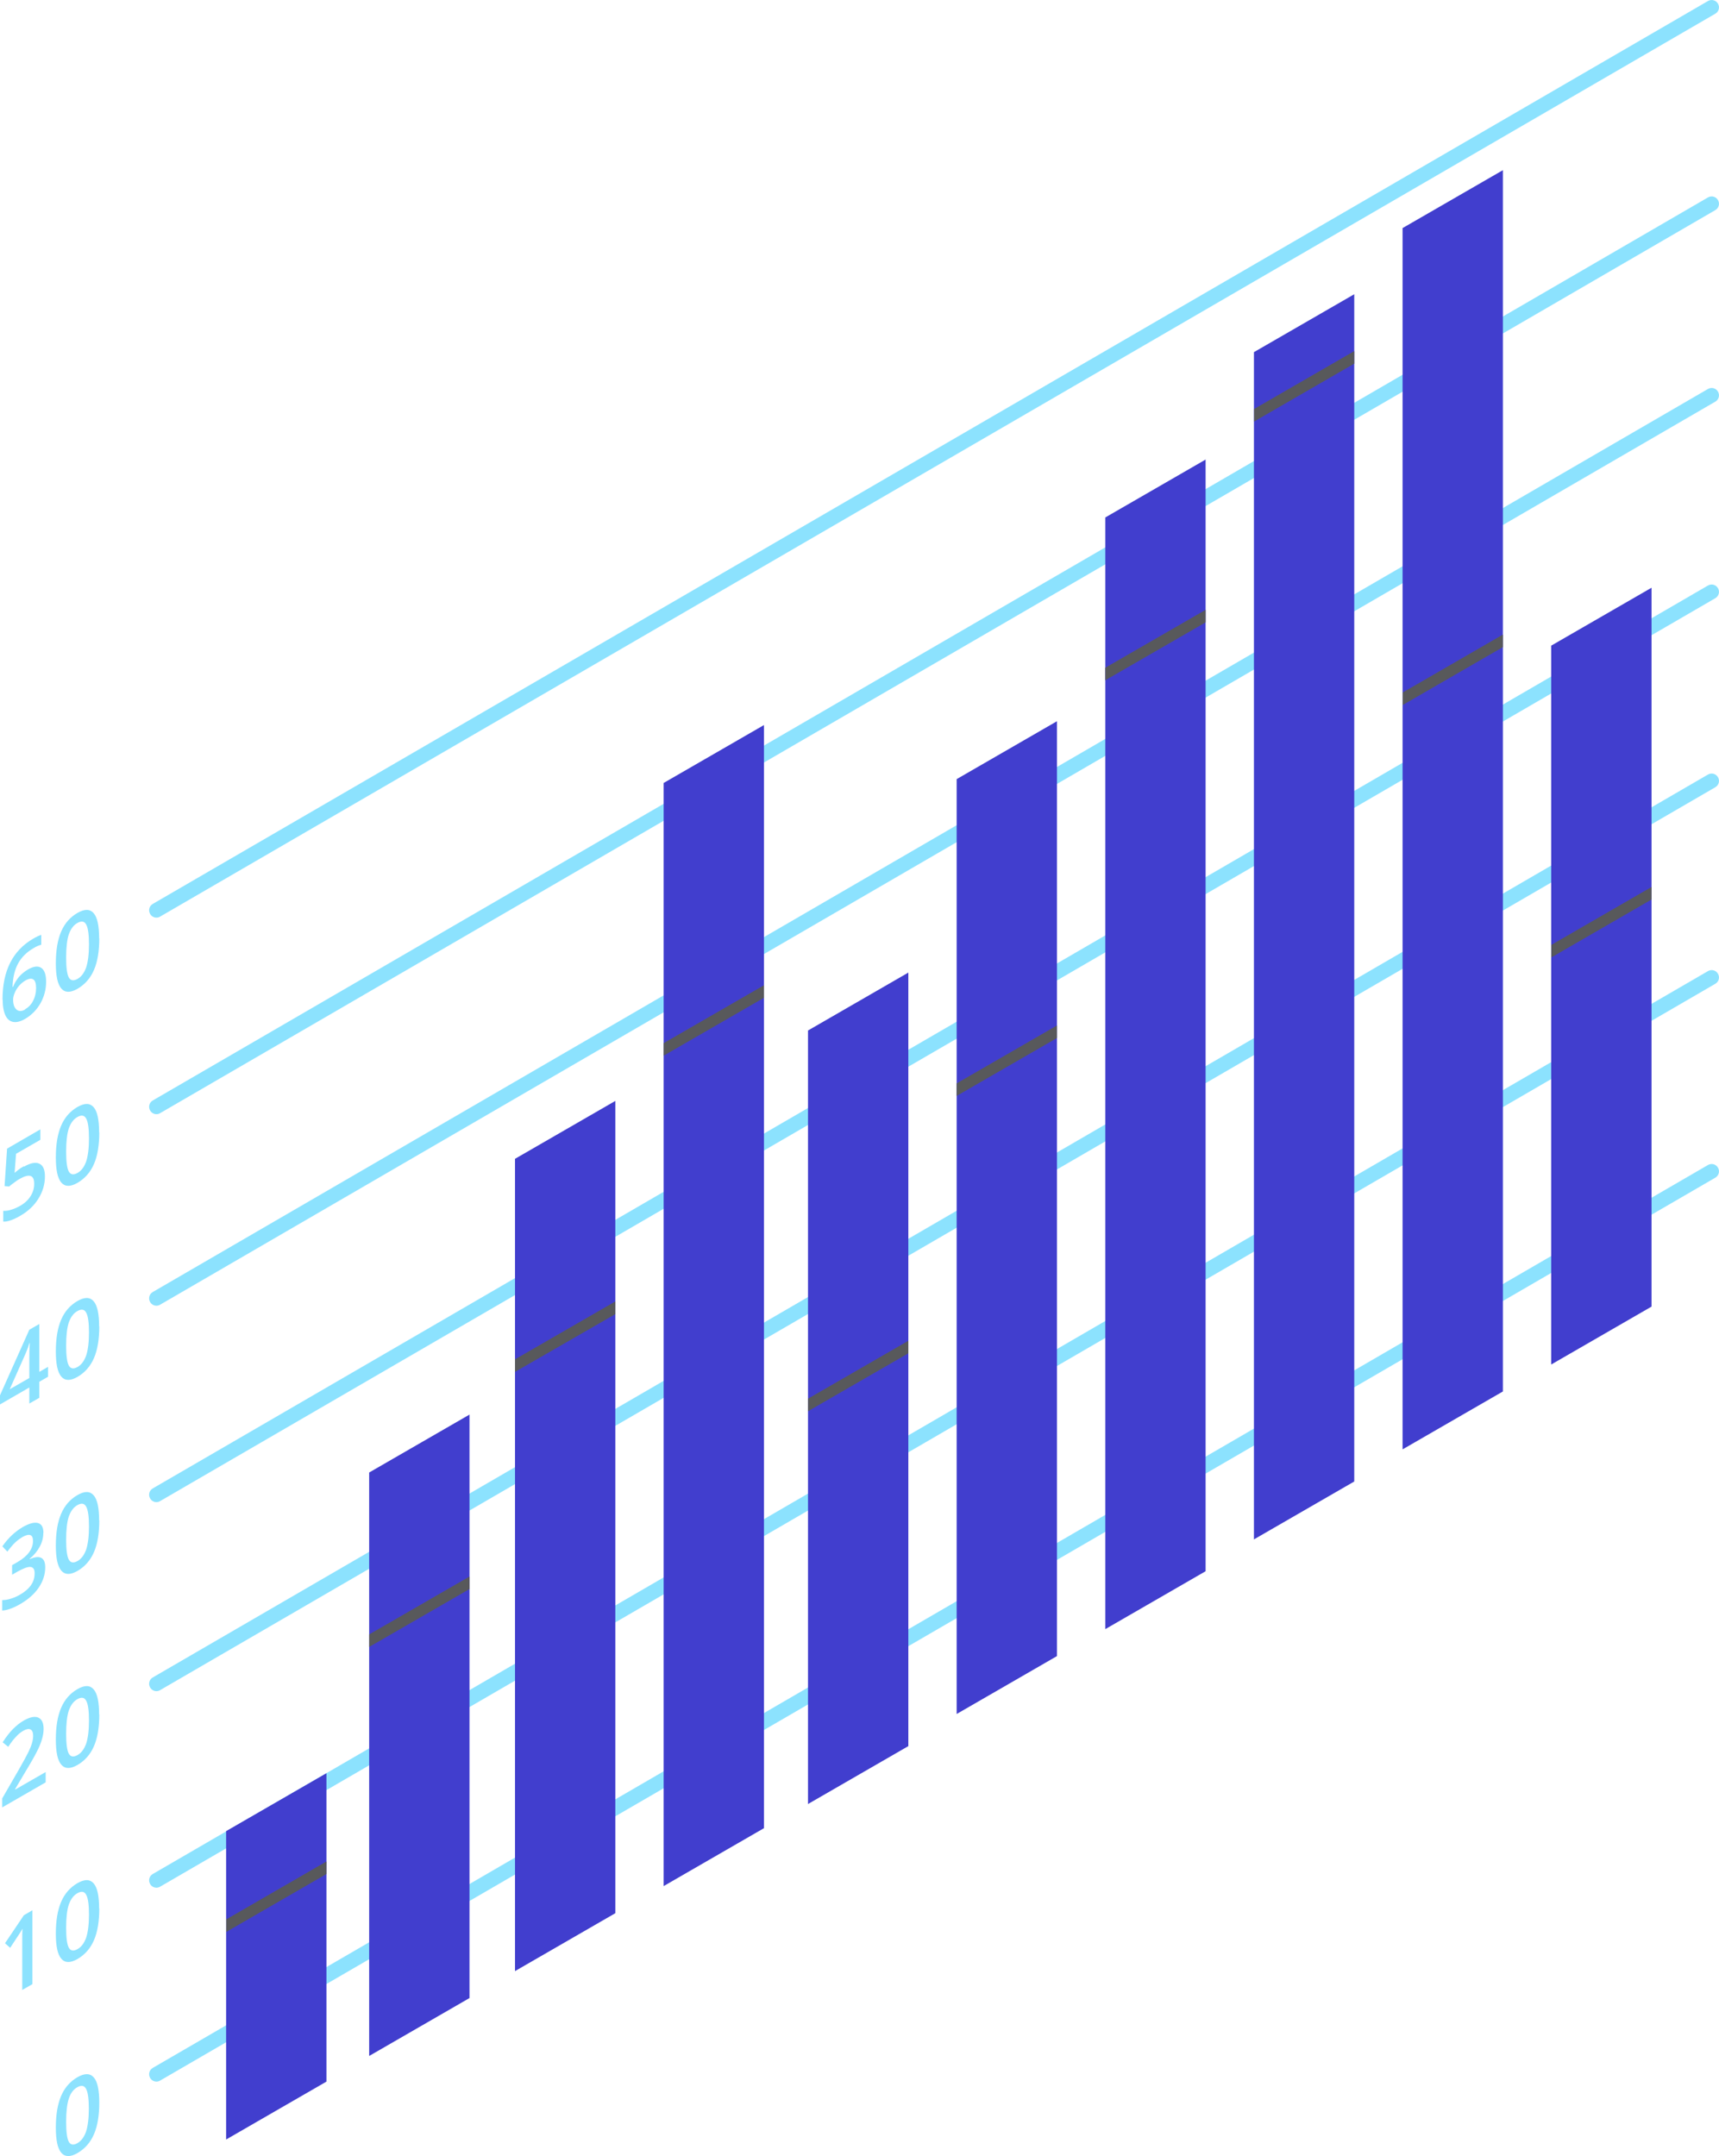 <?xml version="1.0" encoding="UTF-8"?>
<svg xmlns="http://www.w3.org/2000/svg" xmlns:xlink="http://www.w3.org/1999/xlink" viewBox="0 0 116.69 146.34">
  <defs>
    <style>
      .cls-1 {
        isolation: isolate;
      }

      .cls-1, .cls-2, .cls-3, .cls-4 {
        fill: none;
      }

      .cls-5 {
        filter: url(#luminosity-noclip);
      }

      .cls-6 {
        fill: #413ece;
      }

      .cls-7 {
        fill: #5959ea;
      }

      .cls-8 {
        fill: #58595b;
      }

      .cls-2 {
        mask: url(#mask-1);
      }

      .cls-3 {
        mask: url(#mask);
      }

      .cls-9 {
        fill: url(#_Безымянный_градиент_8-9);
      }

      .cls-10 {
        fill: url(#_Безымянный_градиент_8-4);
      }

      .cls-11 {
        fill: url(#_Безымянный_градиент_8-3);
      }

      .cls-12 {
        fill: url(#_Безымянный_градиент_8-2);
      }

      .cls-13 {
        fill: url(#_Безымянный_градиент_8-7);
      }

      .cls-14 {
        fill: url(#_Безымянный_градиент_8-5);
      }

      .cls-15 {
        fill: url(#_Безымянный_градиент_8-6);
      }

      .cls-16 {
        fill: url(#_Безымянный_градиент_8-8);
      }

      .cls-4 {
        mix-blend-mode: color-dodge;
      }

      .cls-17 {
        fill: url(#_Безымянный_градиент_8-16);
      }

      .cls-18 {
        fill: url(#_Безымянный_градиент_8-17);
      }

      .cls-19 {
        fill: url(#_Безымянный_градиент_8-18);
      }

      .cls-20 {
        fill: url(#_Безымянный_градиент_8-10);
      }

      .cls-21 {
        fill: url(#_Безымянный_градиент_8-19);
      }

      .cls-22 {
        fill: url(#_Безымянный_градиент_8-11);
      }

      .cls-23 {
        fill: url(#_Безымянный_градиент_8-12);
      }

      .cls-24 {
        fill: url(#_Безымянный_градиент_8-13);
      }

      .cls-25 {
        fill: url(#_Безымянный_градиент_8-14);
      }

      .cls-26 {
        fill: url(#_Безымянный_градиент_8-15);
      }

      .cls-27 {
        fill: url(#_Безымянный_градиент_8-20);
      }

      .cls-28 {
        fill: url(#linear-gradient);
        mix-blend-mode: multiply;
      }

      .cls-29 {
        fill: url(#_Безымянный_градиент_8);
      }
    </style>
    <linearGradient id="_Безымянный_градиент_8" data-name="Безымянный градиент 8" x1="10.12" y1="31.14" x2="116.69" y2="31.14" gradientUnits="userSpaceOnUse">
      <stop offset="0" stop-color="#8ce2fe"/>
      <stop offset="1" stop-color="#8ce2fe"/>
    </linearGradient>
    <linearGradient id="_Безымянный_градиент_8-2" data-name="Безымянный градиент 8" y1="44.47" y2="44.47" xlink:href="#_Безымянный_градиент_8"/>
    <linearGradient id="_Безымянный_градиент_8-3" data-name="Безымянный градиент 8" y1="57.47" y2="57.47" xlink:href="#_Безымянный_градиент_8"/>
    <linearGradient id="_Безымянный_градиент_8-4" data-name="Безымянный градиент 8" y1="70.81" y2="70.81" xlink:href="#_Безымянный_градиент_8"/>
    <linearGradient id="_Безымянный_градиент_8-5" data-name="Безымянный градиент 8" y1="83.64" y2="83.64" xlink:href="#_Безымянный_градиент_8"/>
    <linearGradient id="_Безымянный_градиент_8-6" data-name="Безымянный градиент 8" y1="96.97" y2="96.97" xlink:href="#_Безымянный_градиент_8"/>
    <linearGradient id="_Безымянный_градиент_8-7" data-name="Безымянный градиент 8" y1="110.14" y2="110.14" xlink:href="#_Безымянный_градиент_8"/>
    <linearGradient id="_Безымянный_градиент_8-8" data-name="Безымянный градиент 8" x1=".17" y1="66.42" x2="3.12" y2="66.42" xlink:href="#_Безымянный_градиент_8"/>
    <linearGradient id="_Безымянный_градиент_8-9" data-name="Безымянный градиент 8" x1="3.78" y1="64.53" x2="6.74" y2="64.53" xlink:href="#_Безымянный_градиент_8"/>
    <linearGradient id="_Безымянный_градиент_8-10" data-name="Безымянный градиент 8" x1=".23" y1="79.79" x2="3.06" y2="79.79" xlink:href="#_Безымянный_градиент_8"/>
    <linearGradient id="_Безымянный_градиент_8-11" data-name="Безымянный градиент 8" x1="3.78" y1="77.71" x2="6.74" y2="77.71" xlink:href="#_Безымянный_градиент_8"/>
    <linearGradient id="_Безымянный_градиент_8-12" data-name="Безымянный градиент 8" x1="0" y1="92.59" x2="3.26" y2="92.59" xlink:href="#_Безымянный_градиент_8"/>
    <linearGradient id="_Безымянный_градиент_8-13" data-name="Безымянный градиент 8" x1="3.78" y1="90.88" x2="6.74" y2="90.88" xlink:href="#_Безымянный_градиент_8"/>
    <linearGradient id="_Безымянный_градиент_8-14" data-name="Безымянный градиент 8" x1=".14" y1="106.32" x2="3.07" y2="106.32" xlink:href="#_Безымянный_градиент_8"/>
    <linearGradient id="_Безымянный_градиент_8-15" data-name="Безымянный градиент 8" x1="3.78" y1="104.05" x2="6.74" y2="104.05" xlink:href="#_Безымянный_градиент_8"/>
    <linearGradient id="_Безымянный_градиент_8-16" data-name="Безымянный градиент 8" x1=".15" y1="119.59" x2="3.1" y2="119.59" xlink:href="#_Безымянный_градиент_8"/>
    <linearGradient id="_Безымянный_градиент_8-17" data-name="Безымянный градиент 8" x1="3.78" y1="117.22" x2="6.74" y2="117.22" xlink:href="#_Безымянный_градиент_8"/>
    <linearGradient id="_Безымянный_градиент_8-18" data-name="Безымянный градиент 8" x1=".34" y1="132.36" x2="2.21" y2="132.36" xlink:href="#_Безымянный_градиент_8"/>
    <linearGradient id="_Безымянный_градиент_8-19" data-name="Безымянный градиент 8" x1="3.78" y1="130.39" x2="6.74" y2="130.39" xlink:href="#_Безымянный_градиент_8"/>
    <linearGradient id="_Безымянный_градиент_8-20" data-name="Безымянный градиент 8" x1="3.78" y1="143.56" x2="6.74" y2="143.56" xlink:href="#_Безымянный_градиент_8"/>
    <filter id="luminosity-noclip" x="15.36" y="23.83" width="96.76" height="121.39" color-interpolation-filters="sRGB" filterUnits="userSpaceOnUse">
      <feFlood flood-color="#fff" result="bg"/>
      <feBlend in="SourceGraphic" in2="bg"/>
    </filter>
    <filter id="luminosity-noclip-2" x="15.36" y="-7833.9" width="96.76" height="32766" color-interpolation-filters="sRGB" filterUnits="userSpaceOnUse">
      <feFlood flood-color="#fff" result="bg"/>
      <feBlend in="SourceGraphic" in2="bg"/>
    </filter>
    <mask id="mask-1" x="15.36" y="-7833.9" width="96.76" height="32766" maskUnits="userSpaceOnUse"/>
    <linearGradient id="linear-gradient" x1="68.75" y1="113.61" x2="39.94" y2="50.96" gradientUnits="userSpaceOnUse">
      <stop offset="0" stop-color="#999"/>
      <stop offset=".87" stop-color="#fff"/>
      <stop offset="1" stop-color="#fff"/>
    </linearGradient>
    <mask id="mask" x="15.36" y="23.83" width="96.76" height="121.39" maskUnits="userSpaceOnUse">
      <g class="cls-5">
        <g class="cls-2">
          <path class="cls-28" d="m54.85,122.44l6.81-3.93v-27.51l-6.81,3.93v27.51Zm-9.8,5.57l6.81-3.93v-57.21l-6.81,3.93v57.21Zm-10.09,5.77l6.81-3.93v-41.52l-6.81,3.93v41.52Zm40.07-88.46v65.25l6.81-3.93V41.39l-6.81,3.93Zm-10.09,71.01l6.81-3.93v-42.81l-6.81,3.93v42.81Zm20.18-11.85l6.81-3.93V23.83l-6.81,3.93v76.73Zm20.18-40.36v28.49l6.81-3.93v-28.5l-6.81,3.93Zm-10.09,34.26l6.81-3.93v-51.39l-6.81,3.93v51.39Zm-70.15,41.16l6.81-3.93v-28.62l-6.81,3.93v28.62Zm-9.71,5.67l6.81-3.93v-14.95l-6.81,3.93v14.94Z"/>
        </g>
      </g>
    </mask>
  </defs>
  <g class="cls-1">
    <g id="_Слой_2" data-name="Слой 2">
      <g id="_лой_1" data-name="—лой_1">
        <g>
          <path class="cls-29" d="m10.62,62.28c-.17,0-.34-.09-.43-.25-.14-.24-.06-.54.18-.68L115.94.07c.24-.14.54-.06.68.18.14.24.06.54-.18.68L10.87,62.21c-.08.05-.17.07-.25.07Z"/>
          <path class="cls-12" d="m10.62,75.62c-.17,0-.34-.09-.43-.25-.14-.24-.06-.54.18-.68L115.94,13.4c.24-.14.54-.06.68.18.14.24.06.54-.18.68L10.87,75.55c-.08.05-.17.07-.25.07Z"/>
          <path class="cls-11" d="m10.62,88.62c-.17,0-.34-.09-.43-.25-.14-.24-.06-.54.18-.68L115.94,26.4c.24-.14.54-.06.68.18.14.24.06.54-.18.68L10.87,88.55c-.08.05-.17.07-.25.07Z"/>
          <path class="cls-10" d="m10.62,101.95c-.17,0-.34-.09-.43-.25-.14-.24-.06-.54.18-.68l105.57-61.28c.24-.14.54-.06.68.18.14.24.06.54-.18.68L10.87,101.88c-.08.05-.17.07-.25.07Z"/>
          <path class="cls-14" d="m10.62,114.78c-.17,0-.34-.09-.43-.25-.14-.24-.06-.54.18-.68l105.57-61.28c.24-.14.54-.06.68.18.14.24.06.54-.18.68L10.87,114.71c-.08.05-.17.07-.25.07Z"/>
          <path class="cls-15" d="m10.62,128.12c-.17,0-.34-.09-.43-.25-.14-.24-.06-.54.18-.68l105.57-61.28c.24-.14.54-.06.68.18.14.24.06.54-.18.68L10.87,128.05c-.08.05-.17.07-.25.07Z"/>
          <path class="cls-13" d="m10.62,141.28c-.17,0-.34-.09-.43-.25-.14-.24-.06-.54.18-.68l105.57-61.28c.24-.14.54-.06.68.18.14.24.06.54-.18.68L10.87,141.21c-.08.05-.17.07-.25.07Z"/>
          <g>
            <path class="cls-16" d="m.17,67.85c0-1.96.69-3.33,2.08-4.14.22-.13.4-.21.55-.26v.67c-.15.04-.33.11-.52.23-.47.27-.82.62-1.05,1.04-.23.42-.36.96-.38,1.6l.04-.02c.09-.24.23-.46.39-.66.17-.2.37-.36.6-.5.39-.23.7-.27.92-.12.22.15.33.46.33.94,0,.52-.13,1.01-.38,1.46-.26.45-.6.8-1.04,1.06-.31.18-.58.25-.81.21-.23-.04-.41-.19-.53-.44-.12-.26-.19-.62-.19-1.08Zm1.52.66c.24-.14.43-.33.56-.59.13-.25.2-.54.2-.87,0-.29-.06-.48-.18-.57-.12-.09-.31-.07-.55.07-.15.09-.29.2-.42.35-.13.15-.23.31-.3.48-.07.17-.11.32-.11.46,0,.32.08.55.23.68.15.13.35.13.58,0Z"/>
            <path class="cls-9" d="m6.74,63.69c0,.87-.12,1.58-.36,2.14-.24.56-.62.99-1.12,1.28-.49.28-.85.27-1.1-.02-.25-.29-.37-.86-.37-1.7,0-.88.12-1.6.36-2.16.24-.56.61-.98,1.11-1.27.49-.28.85-.27,1.1.02.25.29.37.86.37,1.71Zm-2.25,1.3c0,.68.06,1.13.18,1.35.12.22.32.25.59.1.27-.15.46-.42.59-.78.12-.37.19-.89.19-1.56s-.06-1.12-.19-1.35c-.12-.23-.32-.26-.59-.11-.27.15-.46.41-.59.78-.12.36-.18.89-.18,1.57Z"/>
            <path class="cls-20" d="m1.63,79.18c.44-.25.79-.32,1.04-.2.26.12.38.41.38.87,0,.53-.15,1.03-.44,1.5-.29.47-.7.86-1.24,1.17-.49.28-.87.41-1.15.39v-.73c.16.01.35-.01.55-.08.21-.06.4-.15.58-.25.32-.18.56-.4.72-.66.17-.26.25-.54.25-.85,0-.6-.33-.7-1-.32-.09.05-.21.13-.34.23-.14.1-.26.19-.36.28l-.31-.03.17-2.54,2.26-1.31v.71l-1.65.95-.1,1.29c.07-.05.15-.12.25-.2.1-.08.22-.16.37-.24Z"/>
            <path class="cls-22" d="m6.74,76.86c0,.87-.12,1.58-.36,2.14-.24.56-.62.99-1.12,1.28-.49.28-.85.27-1.1-.02-.25-.29-.37-.86-.37-1.7,0-.88.12-1.6.36-2.16.24-.56.61-.98,1.11-1.27.49-.28.85-.27,1.1.02.25.29.37.86.37,1.71Zm-2.25,1.3c0,.68.06,1.13.18,1.35.12.22.32.25.59.1.27-.15.46-.42.59-.78.12-.37.19-.89.19-1.56s-.06-1.12-.19-1.35c-.12-.23-.32-.26-.59-.11-.27.15-.46.41-.59.78-.12.36-.18.89-.18,1.57Z"/>
            <path class="cls-23" d="m3.26,93.44l-.59.34v1.09l-.68.39v-1.09l-1.99,1.15v-.62l1.99-4.45.68-.39v3.25l.59-.34v.67Zm-1.27.07v-1.25c0-.45.01-.82.03-1.11h-.02c-.06.2-.14.43-.26.71l-1.08,2.43,1.34-.77Z"/>
            <path class="cls-24" d="m6.74,90.03c0,.87-.12,1.58-.36,2.14-.24.56-.62.99-1.12,1.28-.49.28-.85.27-1.1-.02-.25-.29-.37-.86-.37-1.7,0-.88.12-1.6.36-2.16.24-.56.61-.98,1.11-1.27.49-.28.85-.27,1.1.02.25.29.37.86.37,1.71Zm-2.25,1.3c0,.68.06,1.13.18,1.35.12.22.32.25.59.1.27-.15.46-.42.59-.78.12-.37.19-.89.19-1.56s-.06-1.12-.19-1.35c-.12-.23-.32-.26-.59-.11-.27.15-.46.41-.59.78-.12.36-.18.89-.18,1.57Z"/>
            <path class="cls-25" d="m2.94,104.04c0,.32-.08.63-.24.93-.16.3-.39.58-.68.82v.03c.35-.15.61-.18.79-.08s.26.31.26.64c0,.48-.15.94-.44,1.37s-.72.81-1.26,1.12c-.48.28-.89.42-1.22.44v-.71c.18,0,.38-.03.59-.1.21-.06.41-.15.6-.26.34-.19.59-.41.76-.65.17-.24.25-.51.25-.81,0-.27-.09-.41-.28-.43-.18-.02-.47.09-.87.31l-.38.22v-.65l.38-.22c.69-.4,1.04-.88,1.04-1.43,0-.21-.06-.35-.18-.39-.12-.05-.3,0-.54.13-.16.1-.32.21-.48.36-.15.14-.33.35-.54.63l-.34-.36c.4-.57.86-1,1.39-1.31.44-.25.78-.34,1.03-.27.25.07.37.3.37.68Z"/>
            <path class="cls-26" d="m6.74,103.2c0,.87-.12,1.58-.36,2.14-.24.56-.62.99-1.12,1.28-.49.28-.85.27-1.1-.02-.25-.29-.37-.86-.37-1.7,0-.88.12-1.6.36-2.16.24-.56.61-.98,1.11-1.27.49-.28.85-.27,1.1.02.25.29.37.86.37,1.71Zm-2.25,1.3c0,.68.06,1.13.18,1.35.12.22.32.25.59.1.27-.15.46-.42.59-.78.12-.37.19-.89.19-1.56s-.06-1.12-.19-1.35c-.12-.23-.32-.26-.59-.11-.27.15-.46.41-.59.78-.12.36-.18.89-.18,1.57Z"/>
            <path class="cls-17" d="m3.1,120.97l-2.95,1.7v-.61l1.12-1.94c.33-.58.55-.98.66-1.21.11-.23.19-.42.24-.6.05-.17.08-.34.08-.5,0-.22-.06-.37-.18-.43-.12-.06-.28-.03-.49.09-.17.1-.33.22-.48.39-.16.16-.34.39-.54.7l-.38-.31c.24-.37.48-.68.71-.91.23-.23.47-.42.73-.57.41-.23.73-.3.97-.2.24.1.37.36.37.77,0,.23-.04.46-.11.7-.07.24-.18.52-.33.81-.15.3-.39.73-.73,1.29l-.76,1.28v.04l2.07-1.19v.71Z"/>
            <path class="cls-18" d="m6.74,116.37c0,.87-.12,1.58-.36,2.14-.24.56-.62.99-1.12,1.28-.49.28-.85.27-1.1-.02-.25-.29-.37-.86-.37-1.7,0-.88.12-1.6.36-2.16.24-.56.61-.98,1.11-1.27.49-.28.85-.27,1.1.02.25.29.37.86.37,1.71Zm-2.25,1.3c0,.68.06,1.13.18,1.35.12.22.32.25.59.1.27-.15.46-.42.59-.78.12-.37.19-.89.19-1.56s-.06-1.12-.19-1.35c-.12-.23-.32-.26-.59-.11-.27.15-.46.41-.59.78-.12.36-.18.89-.18,1.57Z"/>
            <path class="cls-19" d="m2.21,134.66l-.7.4v-3.23c0-.38,0-.7.02-.93-.05.08-.1.17-.17.28-.07.1-.29.44-.67,1.02l-.35-.31,1.28-1.9.58-.34v5Z"/>
            <path class="cls-21" d="m6.74,129.54c0,.87-.12,1.58-.36,2.14-.24.56-.62.99-1.12,1.28-.49.28-.85.27-1.1-.02-.25-.29-.37-.86-.37-1.7,0-.88.12-1.6.36-2.16.24-.56.61-.98,1.11-1.27.49-.28.85-.27,1.1.02.25.29.37.86.37,1.71Zm-2.25,1.3c0,.68.06,1.13.18,1.35.12.22.32.25.59.1.27-.15.46-.42.59-.78.12-.37.19-.89.19-1.56s-.06-1.12-.19-1.35c-.12-.23-.32-.26-.59-.11-.27.15-.46.41-.59.78-.12.36-.18.89-.18,1.57Z"/>
            <path class="cls-27" d="m6.74,142.71c0,.87-.12,1.58-.36,2.14-.24.56-.62.99-1.12,1.28-.48.28-.85.27-1.1-.02-.25-.29-.37-.86-.37-1.7,0-.88.12-1.6.36-2.16.24-.56.61-.98,1.11-1.27.49-.28.86-.27,1.11.02.25.29.37.86.37,1.71Zm-2.25,1.3c0,.68.06,1.13.18,1.35.12.22.32.25.58.1.27-.15.46-.42.59-.78.12-.37.19-.89.19-1.56s-.06-1.12-.19-1.35c-.12-.23-.32-.26-.59-.11-.27.15-.46.41-.58.78-.12.36-.18.89-.18,1.57Z"/>
          </g>
          <path class="cls-6" d="m54.85,122.44l6.81-3.93v-52.5l-6.81,3.93v52.5Zm-9.8,5.57l6.81-3.93V49.21l-6.81,3.93v74.87Zm-10.09,5.77l6.81-3.93v-55.13l-6.81,3.93v55.13Zm40.07-98.67v75.46l6.81-3.93V31.19l-6.81,3.93Zm-10.09,81.22l6.81-3.93v-63.45l-6.81,3.93v63.45Zm-39.88,23.21l6.81-3.93v-39.6l-6.81,3.93v39.6Zm-9.71,5.67l6.81-3.93v-20.93l-6.81,3.93v20.93Zm69.77-40.73l6.81-3.93V19.97l-6.81,3.93v80.59Zm20.18-60.66v48.79l6.81-3.93v-48.79l-6.81,3.93Zm-10.09,54.55l6.81-3.93V11.55l-6.81,3.93v82.91Z"/>
          <g class="cls-3">
            <path class="cls-7" d="m54.85,122.44l6.81-3.93v-27.51l-6.81,3.93v27.51Zm-9.8,5.57l6.81-3.93v-57.21l-6.81,3.93v57.21Zm-10.09,5.77l6.81-3.93v-41.52l-6.81,3.93v41.52Zm40.07-88.46v65.25l6.81-3.93V41.39l-6.81,3.93Zm-10.09,71.01l6.81-3.93v-42.81l-6.81,3.93v42.81Zm20.18-11.85l6.81-3.93V23.83l-6.81,3.93v76.73Zm20.18-40.36v28.49l6.81-3.93v-28.5l-6.81,3.93Zm-10.09,34.26l6.81-3.93v-51.39l-6.81,3.93v51.39Zm-70.15,41.16l6.81-3.93v-28.62l-6.81,3.93v28.62Zm-9.71,5.67l6.81-3.93v-14.95l-6.81,3.93v14.94Z"/>
          </g>
          <g class="cls-4">
            <polygon class="cls-8" points="34.96 93.11 41.77 89.19 41.77 88.33 34.96 92.26 34.96 93.11"/>
            <polygon class="cls-8" points="45.05 71.65 51.86 67.72 51.86 66.87 45.05 70.8 45.05 71.65"/>
            <polygon class="cls-8" points="15.36 131.12 22.16 127.19 22.16 126.34 15.36 130.27 15.36 131.12"/>
            <polygon class="cls-8" points="54.85 95.78 61.66 91.85 61.66 91 54.85 94.93 54.85 95.78"/>
            <polygon class="cls-8" points="25.06 111.78 31.87 107.85 31.87 107 25.06 110.93 25.06 111.78"/>
            <polygon class="cls-8" points="95.22 47.85 102.02 43.92 102.02 43.07 95.22 47 95.22 47.85"/>
            <polygon class="cls-8" points="85.13 28.61 91.93 24.68 91.93 23.83 85.13 27.76 85.13 28.61"/>
            <polygon class="cls-8" points="105.31 64.13 105.31 64.98 112.11 61.05 112.11 60.2 105.31 64.13"/>
            <polygon class="cls-8" points="64.94 74.38 71.75 70.45 71.75 69.6 64.94 73.53 64.94 74.38"/>
            <polygon class="cls-8" points="75.03 46.17 81.84 42.24 81.84 41.39 75.03 45.32 75.03 46.17"/>
          </g>
        </g>
      </g>
    </g>
  </g>
</svg>